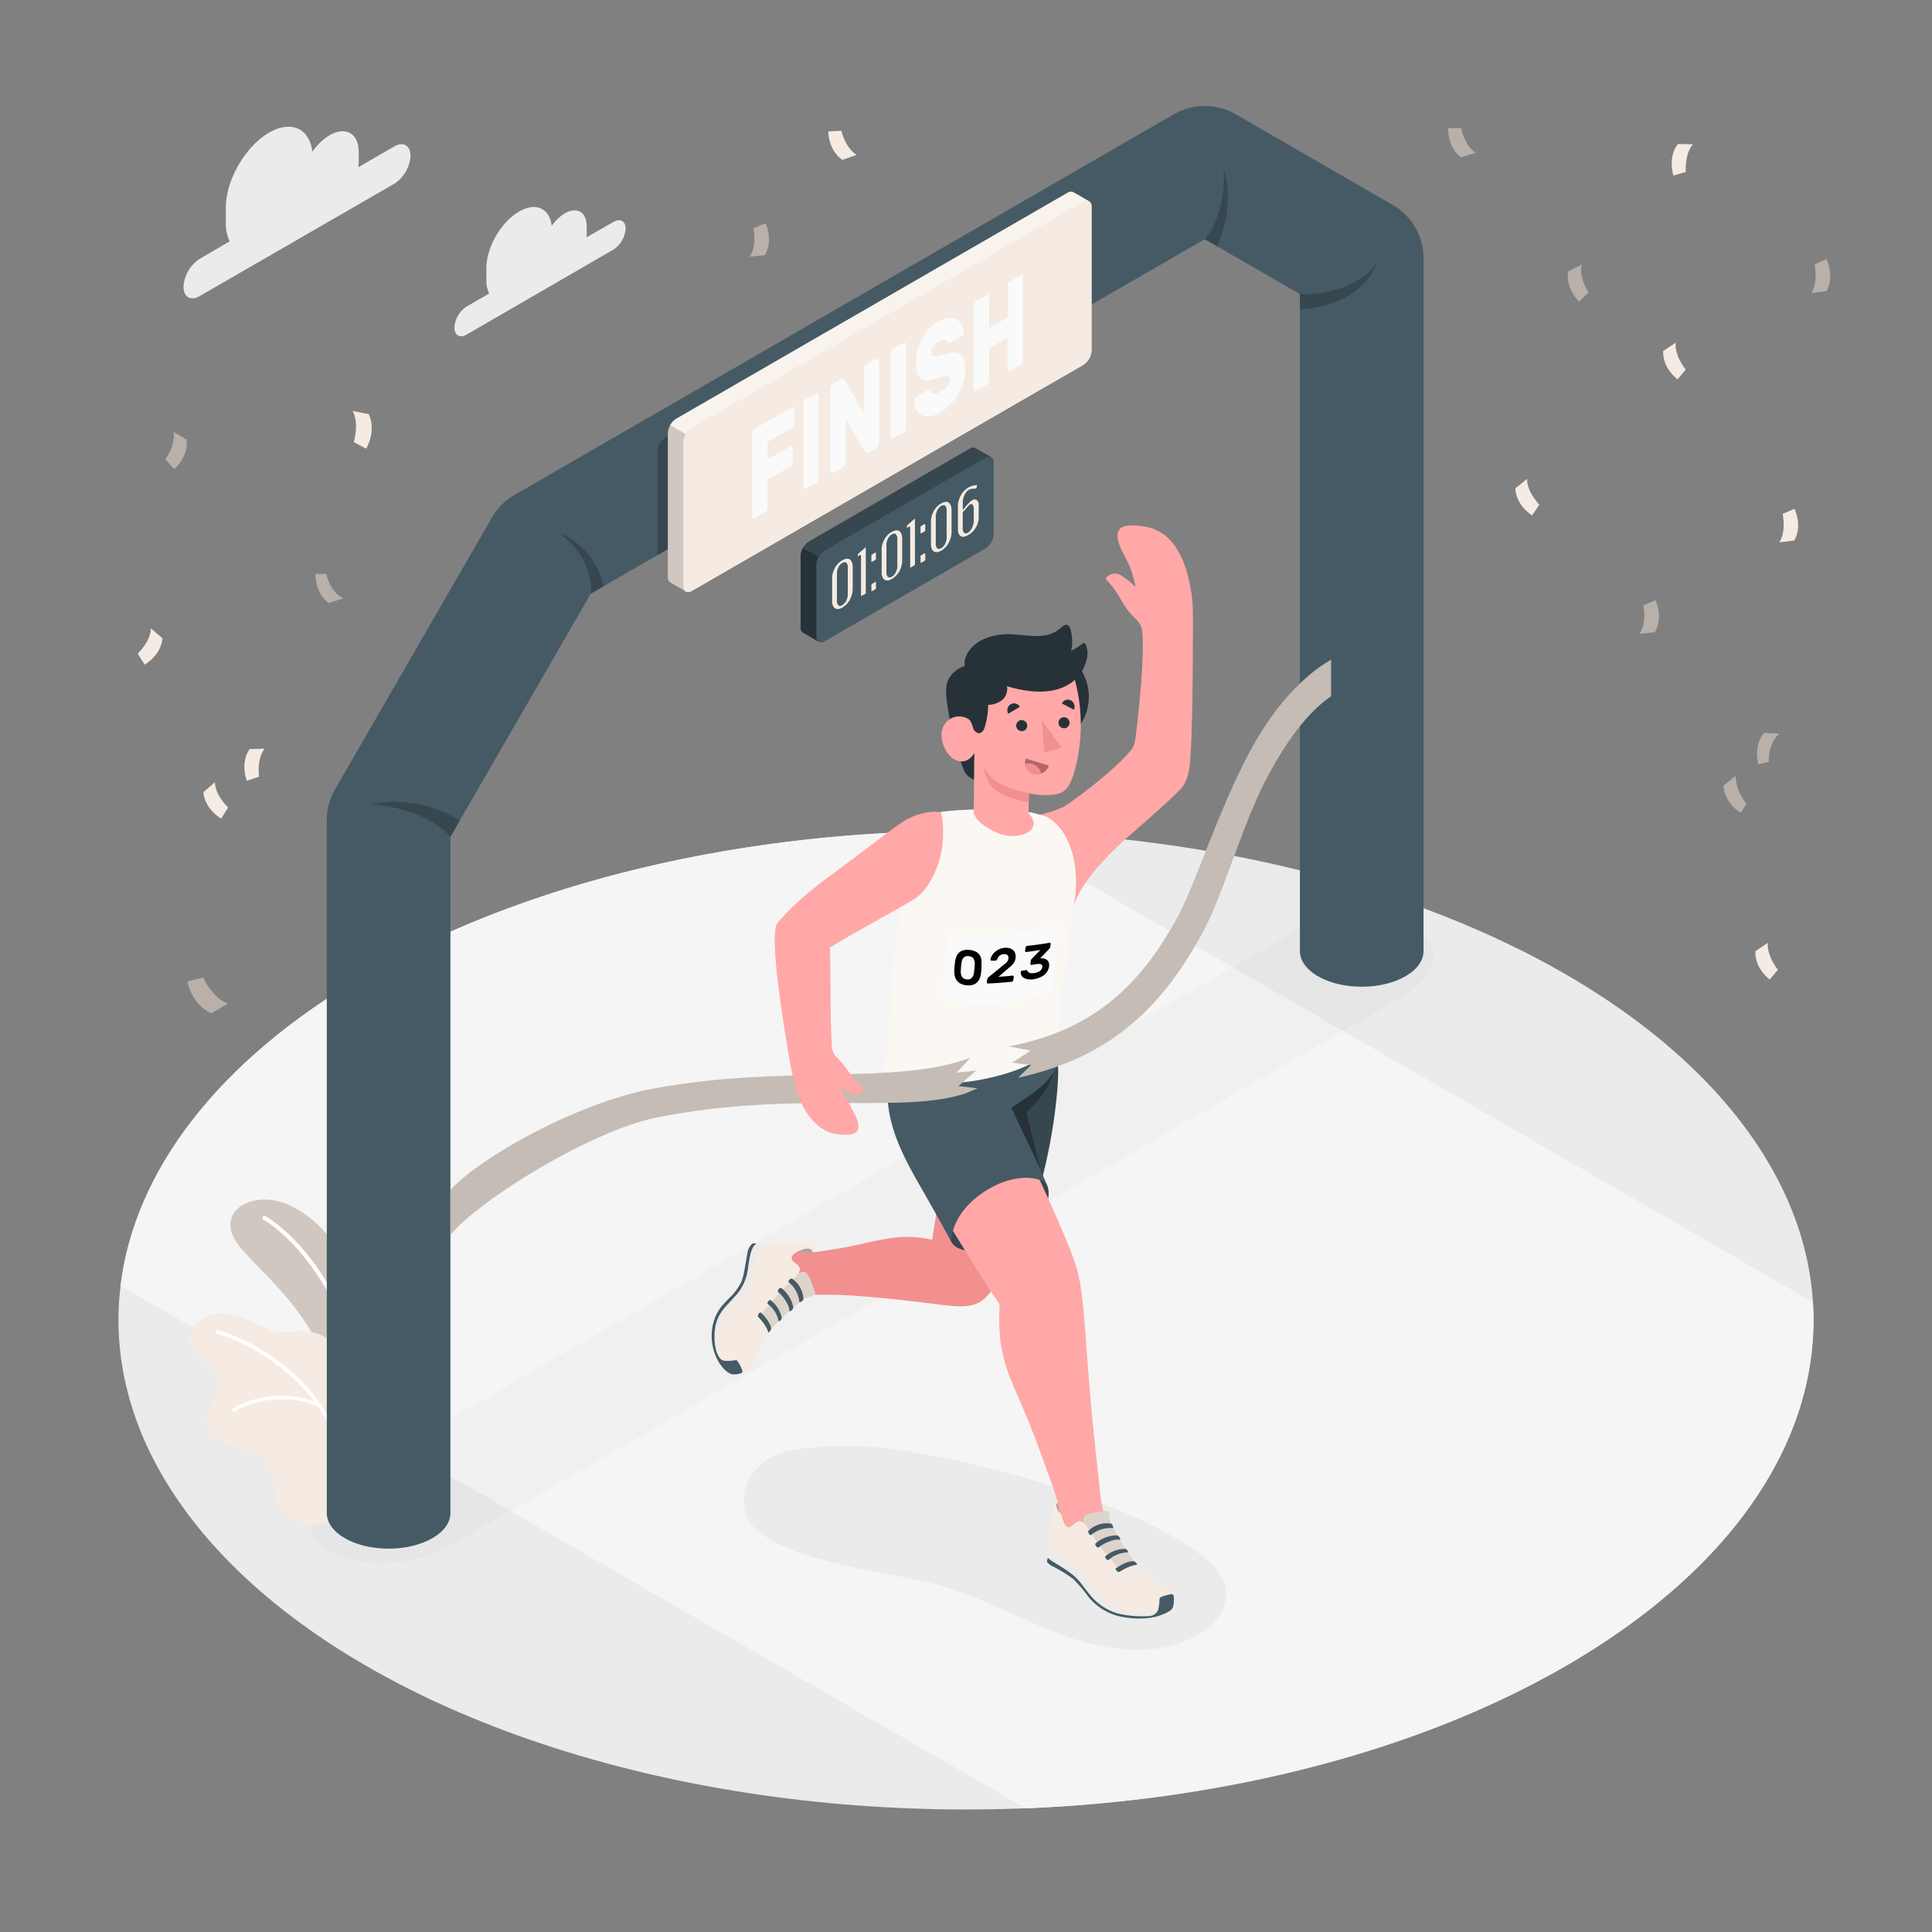 <svg xmlns="http://www.w3.org/2000/svg" viewBox="0 0 500 500"><rect x="0" y="0" width="500" height="500" fill="#808080" stroke="none"/><g id="freepik--Floor--inject-272"><g id="freepik--floor--inject-272"><ellipse cx="250" cy="341.65" rx="219.34" ry="126.64" style="fill:#ebebeb"></ellipse><path d="M94.9,252.11C56,274.57,34.77,303.36,31.2,332.74L265.44,468c50.88-2.06,100.76-14.32,139.66-36.78C450,405.29,471.32,371,469.18,337L258,215.11C199.25,213.87,139.77,226.2,94.9,252.11Z" style="fill:#f5f5f5"></path></g></g><g id="freepik--Shadows--inject-272"><path id="freepik--Shadow--inject-272" d="M116.94,399.81,362.77,258.08c9.57-5.51,10.92-13.69,3-18.25s-22.07-3.79-31.64,1.73L88.5,383.38c-9.57,5.52-11,13.68-3.1,18.21S107.37,405.33,116.94,399.81Z" style="opacity:0.02"></path><path id="freepik--shadow--inject-272" d="M317.29,411.85c-.4-4.54-4.25-7.93-8-10.54-25.14-17.53-71.92-25.69-80.2-26.56s-21.46-.86-28.39,1.8a15.41,15.41,0,0,0-6.79,6.07c-2.13,4-2,9.5,1.22,12.64,6,5.79,16.66,8.24,24.78,10.15s16.46,2.85,24.45,5.22c10.88,3.23,20.81,9,31.5,12.83s23,5.39,33.09.24C313.53,421.37,317.73,417,317.29,411.85Z" style="fill:#ebebeb"></path></g><g id="freepik--Clouds--inject-272"><g id="freepik--clouds--inject-272"><path d="M102.06,37.89l-9.3,5.37c0-.42.08-.83.08-1.23v-2.7c0-4.79-3.37-6.73-7.52-4.34a14.53,14.53,0,0,0-4.48,4.31c-.68-6-5.41-8.27-11.16-5-6.21,3.59-11.24,12.31-11.24,19.48v4a10.57,10.57,0,0,0,1,4.67L51.67,67a9.21,9.21,0,0,0-4.17,7.23c0,2.65,1.86,3.73,4.17,2.4l50.39-29.09a9.22,9.22,0,0,0,4.17-7.22C106.23,37.64,104.36,36.56,102.06,37.89Z" style="fill:#ebebeb"></path><path d="M158.77,57.43l-7,4a7.26,7.26,0,0,0,.06-.93v-2c0-3.62-2.54-5.09-5.67-3.28a11.08,11.08,0,0,0-3.38,3.25c-.51-4.54-4.08-6.24-8.42-3.74-4.69,2.71-8.49,9.29-8.49,14.71v3a8,8,0,0,0,.72,3.52l-5.83,3.37a6.94,6.94,0,0,0-3.15,5.45c0,2,1.41,2.82,3.15,1.81l38-22a7,7,0,0,0,3.15-5.45C161.92,57.24,160.51,56.43,158.77,57.43Z" style="fill:#ebebeb"></path></g></g><g id="freepik--Plant--inject-272"><g id="freepik--Plants--inject-272"><path d="M95.42,369.46S98.58,354,94.94,340,83.45,315.45,74.18,311.6,54.37,314,62.59,323.32,86.9,344.68,87.9,369.87Z" style="fill:#F5EBE2"></path><path d="M95.42,369.46S98.58,354,94.94,340,83.45,315.45,74.18,311.6,54.37,314,62.59,323.32,86.9,344.68,87.9,369.87Z" style="opacity:0.15"></path><path d="M93.89,364.68H94a.53.53,0,0,0,.5-.57c-2-28-17.73-44.55-25.79-49.39a.53.53,0,0,0-.73.18.53.53,0,0,0,.18.73c7.89,4.75,23.32,21,25.27,48.56A.54.54,0,0,0,93.89,364.68Z" style="fill:#fff"></path><path d="M49.26,345c-1,3.12,1.19,5.29,3.29,7.05,1.61,1.34,3.38,2.81,3.82,4.87.89,4.16-4,8-3,12.12a6.59,6.59,0,0,0,3.48,3.87A42,42,0,0,0,61,374.6a16.93,16.93,0,0,0,2,.49,9.6,9.6,0,0,1,5.59,2.5c2.27,2.47,2,6.26,2.8,9.52l0,.11A10,10,0,0,0,87,392.71l11.49-8.18c4.55-6.13,3.4-17.11-3.9-20.69-1.55-.76-3.32-1.21-4.55-2.42-1.5-1.46-1.87-3.71-2-5.8s0-4.27-.85-6.18c-1.19-2.67-4-4.29-6.9-4.79-3.36-.58-6.72.79-9.91-.37s-6.14-3-9.44-3.87c-3.63-.9-7.79-.42-10.49,2.51A5.43,5.43,0,0,0,49.26,345Z" style="fill:#F5EBE2"></path><path d="M82.92,363.33a.4.4,0,0,0-.15-.19C74.23,351,60.83,345.29,56.31,344.28a.47.47,0,0,0-.57.36.46.46,0,0,0,.36.56c4.29,1,16.73,6.27,25.1,17.38a26.13,26.13,0,0,0-20.84,1.81.48.48,0,0,0-.14.66.5.5,0,0,0,.38.22.53.53,0,0,0,.27-.08,25.25,25.25,0,0,1,21.3-1.29,39.71,39.71,0,0,1,7.12,24.43.46.46,0,0,0,.42.48h0a.47.47,0,0,0,.49-.46A40.56,40.56,0,0,0,82.92,363.33Z" style="fill:#fff"></path></g></g><g id="freepik--finish-line--inject-272"><g id="freepik--Arch--inject-272"><g id="freepik--arch--inject-272"><path id="freepik--arch--inject-272" d="M368.41,246.15V66.87a16,16,0,0,0-8-13.85L319.79,29.57a16,16,0,0,0-16,0l-170.6,98.5a16,16,0,0,0-5.86,5.85L86.71,204.28a16,16,0,0,0-2.14,8V391.55c0,2.37,1.56,4.73,4.68,6.53,6.25,3.61,16.38,3.61,22.63,0,3.13-1.8,4.69-4.16,4.69-6.53h0v-175l36.33-62.93L311.79,61.9l24.62,14.21v170h0c0,2.37,1.56,4.74,4.69,6.54,6.25,3.61,16.38,3.61,22.63,0,3.13-1.81,4.69-4.17,4.68-6.54Z" style="fill:#455a64"></path><path d="M116.57,216.57s-5.1-7-20.36-8.45c0,0,10.86-3,22.8,4.22Z" style="fill:#37474f"></path><path d="M152.9,153.64s1.28-8.4-7.9-15.54c0,0,8.44,2.55,11.29,13.58Z" style="fill:#37474f"></path><path d="M311.79,61.9c3-3.06,5.47-10.91,4.85-17.95,0,0,3.55,7.4-1.66,19.79Z" style="fill:#37474f"></path><path d="M336.41,76.11c8.2.33,16.28-2.74,20.08-8.24,0,0-3.22,11.09-20.08,12.2Z" style="fill:#37474f"></path></g><g id="freepik--Finish--inject-272"><path id="freepik--shadow--inject-272" d="M275.79,82.68V55.84c0-1.38-1-1.94-2.16-1.25L172.34,113.06a4.8,4.8,0,0,0-2.16,3.75v26.85Z" style="fill:#37474f"></path><path d="M277.8,49.75a1.52,1.52,0,0,0-1.54.15L175,108.37a4.78,4.78,0,0,0-2.17,3.75v37.22a1.51,1.51,0,0,0,.64,1.4l4.06,2.34a1.5,1.5,0,0,0,1.53-.15L280.32,94.45a4.78,4.78,0,0,0,2.17-3.75V53.49a1.52,1.52,0,0,0-.65-1.41Z" style="fill:#F5EBE2"></path><path d="M179,110.72,280.32,52.24c1.2-.69,2.17-.13,2.17,1.25V90.7a4.78,4.78,0,0,1-2.17,3.75L179,152.93c-1.2.69-2.17.13-2.17-1.25V114.47A4.78,4.78,0,0,1,179,110.72Z" style="fill:#F5EBE2"></path><path d="M176.87,151.68a1.63,1.63,0,0,0,.51,1.32l-3.94-2.27a1.51,1.51,0,0,1-.63-1.4V112.12a4.34,4.34,0,0,1,.64-2.13l4.06,2.34a4.37,4.37,0,0,0-.64,2.14Z" style="opacity:0.15"></path><path d="M277.8,49.75,281.73,52a1.64,1.64,0,0,0-1.41.22L179,110.72a4.4,4.4,0,0,0-1.53,1.61L173.45,110a4.43,4.43,0,0,1,1.53-1.62L276.26,49.89A1.54,1.54,0,0,1,277.8,49.75Z" style="fill:#fff;opacity:0.4"></path><path d="M205.07,105.37a.3.3,0,0,1,.41,0,.75.75,0,0,1,.17.53v3.51a1.77,1.77,0,0,1-.17.73,1.12,1.12,0,0,1-.41.5l-6.43,3.71v4.53l6-3.46a.32.32,0,0,1,.41,0,.72.72,0,0,1,.17.53v3.5a1.73,1.73,0,0,1-.17.73,1.12,1.12,0,0,1-.41.5l-6,3.46v7.15a1.58,1.58,0,0,1-.17.72,1.09,1.09,0,0,1-.41.51l-2.81,1.62a.32.32,0,0,1-.41,0,.73.73,0,0,1-.17-.53V112.26a1.8,1.8,0,0,1,.17-.73,1.18,1.18,0,0,1,.41-.5Z" style="fill:#fafafa"></path><path d="M208.51,126.54a.31.31,0,0,1-.41,0,.69.69,0,0,1-.17-.53V104.61a1.62,1.62,0,0,1,.17-.73,1.06,1.06,0,0,1,.41-.5l2.81-1.62a.32.32,0,0,1,.41,0,.75.75,0,0,1,.17.53v21.37a1.73,1.73,0,0,1-.17.73,1.12,1.12,0,0,1-.41.5Z" style="fill:#fafafa"></path><path d="M224.69,117.2a.53.53,0,0,1-.6,0,1,1,0,0,1-.29-.3l-4.92-8.47v11.18a1.62,1.62,0,0,1-.17.73,1.06,1.06,0,0,1-.41.5l-2.81,1.62a.3.3,0,0,1-.41,0,.73.73,0,0,1-.17-.53V100.58a1.77,1.77,0,0,1,.17-.73,1.06,1.06,0,0,1,.41-.5l2.23-1.29c.25-.14.44-.16.59,0a1,1,0,0,1,.29.29l4.92,8.47V95.6a1.6,1.6,0,0,1,.18-.72,1.05,1.05,0,0,1,.4-.5l2.82-1.63a.32.32,0,0,1,.41,0,.73.73,0,0,1,.17.53v21.37a1.8,1.8,0,0,1-.17.73,1.18,1.18,0,0,1-.41.5Z" style="fill:#fafafa"></path><path d="M231.09,113.5a.31.31,0,0,1-.41,0,.69.69,0,0,1-.17-.53V91.57a1.65,1.65,0,0,1,.17-.73,1.06,1.06,0,0,1,.41-.5l2.81-1.62a.32.32,0,0,1,.41,0,.72.72,0,0,1,.17.53v21.37a1.72,1.72,0,0,1-.17.72,1.06,1.06,0,0,1-.41.5Z" style="fill:#fafafa"></path><path d="M243.08,83.09a5.51,5.51,0,0,1,2.52-.84,3.55,3.55,0,0,1,2,.42A3.37,3.37,0,0,1,248.9,84a4.22,4.22,0,0,1,.49,1.93,1.25,1.25,0,0,1-.14.59.83.83,0,0,1-.31.4l-2.81,1.62a.79.79,0,0,1-.49.15.84.84,0,0,1-.37-.18c-.05,0-.11-.11-.21-.21a.94.94,0,0,0-.39-.25A1.34,1.34,0,0,0,244,88a2.61,2.61,0,0,0-.94.36,6.12,6.12,0,0,0-.79.54,4.52,4.52,0,0,0-.66.65,2.83,2.83,0,0,0-.48.78,2.46,2.46,0,0,0-.18.94,1.06,1.06,0,0,0,.2.71,1,1,0,0,0,.69.21,5.63,5.63,0,0,0,1.28-.19l2-.51a6.45,6.45,0,0,1,2.06-.27,2.41,2.41,0,0,1,1.47.56,2.89,2.89,0,0,1,.88,1.47,8.84,8.84,0,0,1,.29,2.53,11.18,11.18,0,0,1-.49,3.3,13.16,13.16,0,0,1-1.39,3.06,13.52,13.52,0,0,1-2.1,2.66,13.3,13.3,0,0,1-2.66,2,6.57,6.57,0,0,1-2.66.94,3.56,3.56,0,0,1-2.07-.38,3.28,3.28,0,0,1-1.37-1.41,4.71,4.71,0,0,1-.51-2.18,1.37,1.37,0,0,1,.13-.59.91.91,0,0,1,.32-.4l2.81-1.62a.86.86,0,0,1,.47-.16.67.67,0,0,1,.35.15l.26.28a1.28,1.28,0,0,0,.46.34,1.45,1.45,0,0,0,.73.13,2.63,2.63,0,0,0,1.08-.4,7.63,7.63,0,0,0,1.9-1.48,2.59,2.59,0,0,0,.77-1.81.72.72,0,0,0-.28-.66,1.38,1.38,0,0,0-.84-.13,8,8,0,0,0-1.43.28c-.58.16-1.26.33-2.05.52-1.48.37-2.55.18-3.23-.56s-1-2.07-1-4a11.16,11.16,0,0,1,.41-3,13.85,13.85,0,0,1,1.22-3,13.66,13.66,0,0,1,1.92-2.68A10.5,10.5,0,0,1,243.08,83.09Z" style="fill:#fafafa"></path><path d="M264.11,71.28a.32.32,0,0,1,.41,0,.72.72,0,0,1,.17.53V93.2a1.73,1.73,0,0,1-.17.73,1.06,1.06,0,0,1-.41.5l-2.81,1.63a.31.31,0,0,1-.41,0,.69.69,0,0,1-.17-.53V87.39L256,90.15v8.1a1.61,1.61,0,0,1-.18.73,1.06,1.06,0,0,1-.41.5l-2.81,1.63a.33.33,0,0,1-.41,0,.7.7,0,0,1-.17-.54V79.18a1.77,1.77,0,0,1,.17-.73,1.12,1.12,0,0,1,.41-.5l2.81-1.62a.31.31,0,0,1,.41,0,.71.71,0,0,1,.18.53v8l4.77-2.76v-8a1.65,1.65,0,0,1,.17-.73,1.06,1.06,0,0,1,.41-.5Z" style="fill:#fafafa"></path></g><g id="freepik--Timer--inject-272"><path d="M252.48,116a1.49,1.49,0,0,0-1.54.14l-41.57,24a4.77,4.77,0,0,0-2.16,3.75v18.46a1.54,1.54,0,0,0,.64,1.41l4.06,2.34a1.52,1.52,0,0,0,1.53-.15l41.57-24a4.78,4.78,0,0,0,2.17-3.75V119.7a1.51,1.51,0,0,0-.65-1.41Z" style="fill:#455a64"></path><path d="M211.27,164.68a1.63,1.63,0,0,0,.5,1.32l-3.93-2.27a1.5,1.5,0,0,1-.64-1.4V143.87a4.34,4.34,0,0,1,.64-2.13l4.06,2.34a4.47,4.47,0,0,0-.63,2.14Z" style="fill:#263238"></path><path d="M252.48,116l3.93,2.27a1.64,1.64,0,0,0-1.41.22l-41.57,24a4.57,4.57,0,0,0-1.53,1.61l-4.06-2.34a4.37,4.37,0,0,1,1.54-1.62l41.56-24A1.54,1.54,0,0,1,252.48,116Z" style="fill:#37474f"></path><path d="M218,145a2.71,2.71,0,0,1,1.13-.4,1.13,1.13,0,0,1,.77.15,1.45,1.45,0,0,1,.47.56,2.27,2.27,0,0,1,.25.7,3.91,3.91,0,0,1,.06.68v5.74a5.36,5.36,0,0,1-.06.75,5.64,5.64,0,0,1-.25,1,6,6,0,0,1-.47,1.1,5.19,5.19,0,0,1-1.9,1.95,3.21,3.21,0,0,1-.84.35,1.35,1.35,0,0,1-.65,0,1,1,0,0,1-.49-.21,1.41,1.41,0,0,1-.34-.39,3.14,3.14,0,0,1-.21-.49,4.06,4.06,0,0,1-.11-.52,3.83,3.83,0,0,1,0-.47v-5.74a4.63,4.63,0,0,1,0-.51c0-.19.06-.4.11-.65s.13-.49.21-.74a8.07,8.07,0,0,1,.34-.78,4.77,4.77,0,0,1,.49-.77,5.28,5.28,0,0,1,.65-.72A5,5,0,0,1,218,145Zm0,11.58a2.71,2.71,0,0,0,.61-.51,2.88,2.88,0,0,0,.42-.63,4.55,4.55,0,0,0,.25-.68,3.63,3.63,0,0,0,.13-.64,3.4,3.4,0,0,0,0-.53V147a2.63,2.63,0,0,0,0-.49,1.88,1.88,0,0,0-.13-.49,1.11,1.11,0,0,0-.26-.39.6.6,0,0,0-.41-.14,1.25,1.25,0,0,0-.61.19,2.09,2.09,0,0,0-.6.51,2.61,2.61,0,0,0-.42.62,3.94,3.94,0,0,0-.25.68,3.73,3.73,0,0,0-.13.65,3.23,3.23,0,0,0,0,.53v6.63a2.63,2.63,0,0,0,0,.49,1.69,1.69,0,0,0,.13.49,1.05,1.05,0,0,0,.25.39.65.65,0,0,0,.42.15A1.19,1.19,0,0,0,218,156.62Z" style="fill:#F5EBE2"></path><path d="M222,143.41l2.07-1.82v12l-1.24.72V144.12a.8.8,0,0,0-.09-.45c-.06-.07-.14-.08-.25,0L222,144Z" style="fill:#F5EBE2"></path><path d="M226.69,143.21v1.27a1,1,0,0,1,0,.2.27.27,0,0,1-.08.13.7.7,0,0,1-.22.17l-.61.36c-.14.08-.22.1-.26.08s0-.1,0-.22v-1.4s0-.06,0-.11a.31.31,0,0,1,.1-.13,1.06,1.06,0,0,1,.18-.13l.61-.35c.15-.08.23-.11.27-.08S226.69,143.1,226.69,143.21Zm0,7.6v1.27a1,1,0,0,1,0,.2.27.27,0,0,1-.08.13.7.7,0,0,1-.22.17l-.61.36c-.14.08-.22.1-.26.08s0-.1,0-.22v-1.4s0-.06,0-.11a.38.38,0,0,1,.1-.13,1.06,1.06,0,0,1,.18-.13l.61-.35c.15-.08.23-.11.27-.08S226.69,150.7,226.69,150.81Z" style="fill:#F5EBE2"></path><path d="M230.81,137.67a2.74,2.74,0,0,1,1.13-.41,1.14,1.14,0,0,1,.77.16,1.5,1.5,0,0,1,.47.55,2.37,2.37,0,0,1,.25.7,4,4,0,0,1,.06.68v5.74a5.14,5.14,0,0,1-.06.75,5.51,5.51,0,0,1-.25,1,6.28,6.28,0,0,1-.47,1.1,5,5,0,0,1-.77,1,4.92,4.92,0,0,1-1.13.9,3.21,3.21,0,0,1-.84.35,1.49,1.49,0,0,1-.65,0,1.2,1.2,0,0,1-.49-.21,1.41,1.41,0,0,1-.34-.39,3.26,3.26,0,0,1-.21-.5,3.61,3.61,0,0,1-.11-.51,3.83,3.83,0,0,1,0-.47v-5.75a4.6,4.6,0,0,1,0-.5c0-.19.06-.4.11-.65s.13-.49.21-.74a6.38,6.38,0,0,1,.34-.78,5.58,5.58,0,0,1,.49-.77,5.35,5.35,0,0,1,.65-.72A4.5,4.5,0,0,1,230.81,137.67Zm0,11.57a2.43,2.43,0,0,0,.61-.5,2.88,2.88,0,0,0,.42-.63,4.55,4.55,0,0,0,.25-.68,3.82,3.82,0,0,0,.13-.64,3.44,3.44,0,0,0,0-.54v-6.63a2.63,2.63,0,0,0,0-.49,1.78,1.78,0,0,0-.13-.49,1.11,1.11,0,0,0-.26-.39.6.6,0,0,0-.41-.15,1.28,1.28,0,0,0-.61.2,2.22,2.22,0,0,0-.6.5,2.88,2.88,0,0,0-.42.63,3.66,3.66,0,0,0-.25.68,3.82,3.82,0,0,0-.13.64c0,.19,0,.37,0,.53v6.64a3.89,3.89,0,0,0,0,.49,2.38,2.38,0,0,0,.13.49,1.14,1.14,0,0,0,.25.39.64.64,0,0,0,.42.14A1.1,1.1,0,0,0,230.81,149.24Z" style="fill:#F5EBE2"></path><path d="M234.73,136l2.06-1.82v12.05l-1.24.71V136.75a.8.8,0,0,0-.09-.45c-.06-.07-.14-.08-.25,0s-.19.14-.48.39Z" style="fill:#F5EBE2"></path><path d="M239.46,135.84v1.27a.92.92,0,0,1,0,.19.29.29,0,0,1-.08.14.7.7,0,0,1-.22.17l-.61.35c-.14.08-.22.11-.26.09s-.05-.1-.05-.23v-1.39a1,1,0,0,1,0-.11.31.31,0,0,1,.1-.13.7.7,0,0,1,.18-.13l.61-.36c.15-.08.23-.1.27-.08S239.46,135.72,239.46,135.84Zm0,7.6v1.27a.92.92,0,0,1,0,.19.29.29,0,0,1-.08.14.88.88,0,0,1-.22.17l-.61.35c-.14.08-.22.11-.26.09s-.05-.1-.05-.23V144a1,1,0,0,1,0-.11.31.31,0,0,1,.1-.13.7.7,0,0,1,.18-.13l.61-.36c.15-.08.23-.1.27-.08S239.46,143.32,239.46,143.44Z" style="fill:#F5EBE2"></path><path d="M243.58,130.29a2.86,2.86,0,0,1,1.13-.4,1.07,1.07,0,0,1,.77.16,1.42,1.42,0,0,1,.47.55,2.27,2.27,0,0,1,.25.7,4,4,0,0,1,.06.68v5.74a5.36,5.36,0,0,1-.06.75,5.51,5.51,0,0,1-.25,1,6.18,6.18,0,0,1-.47,1.09,5,5,0,0,1-.77,1.06,4.88,4.88,0,0,1-1.13.89,3.26,3.26,0,0,1-.84.36,1.66,1.66,0,0,1-.65,0,1.21,1.21,0,0,1-.49-.22,1.52,1.52,0,0,1-.34-.38,3.26,3.26,0,0,1-.21-.5,3.46,3.46,0,0,1-.11-.52,3.71,3.71,0,0,1,0-.47v-5.74a4.92,4.92,0,0,1,0-.51c0-.18.06-.4.11-.64s.13-.49.21-.74a5.92,5.92,0,0,1,.83-1.56,5.3,5.3,0,0,1,.65-.71A5.06,5.06,0,0,1,243.58,130.29Zm0,11.58a2.13,2.13,0,0,0,.61-.51,2.47,2.47,0,0,0,.42-.63,3.42,3.42,0,0,0,.25-.68,3.63,3.63,0,0,0,.13-.64,3.23,3.23,0,0,0,0-.53v-6.63a2.74,2.74,0,0,0,0-.5,1.72,1.72,0,0,0-.13-.48,1,1,0,0,0-.26-.39.56.56,0,0,0-.41-.15,1.25,1.25,0,0,0-.61.19,2.26,2.26,0,0,0-.6.51,2.66,2.66,0,0,0-.42.63,4.54,4.54,0,0,0-.38,1.32,5,5,0,0,0,0,.53v6.63a4.07,4.07,0,0,0,0,.5,2.38,2.38,0,0,0,.13.49,1.25,1.25,0,0,0,.25.39.64.64,0,0,0,.42.14A1.19,1.19,0,0,0,243.58,141.87Z" style="fill:#F5EBE2"></path><path d="M250.54,138.49a3,3,0,0,1-1,.38,1.18,1.18,0,0,1-.71,0,1.48,1.48,0,0,1-.47-.35,1.53,1.53,0,0,1-.3-.55,3.76,3.76,0,0,1-.15-.6,5.46,5.46,0,0,1,0-.56V131a4.92,4.92,0,0,1,0-.51c0-.18.07-.4.13-.65a7.08,7.08,0,0,1,.22-.75,7.41,7.41,0,0,1,.35-.79,6.36,6.36,0,0,1,.49-.78,4.84,4.84,0,0,1,.66-.72,5,5,0,0,1,.85-.62l.2-.12a4.11,4.11,0,0,1,1.07-.38,3,3,0,0,1,1-.11l-.21.85-.93.07a2.11,2.11,0,0,0-.93.23,2.49,2.49,0,0,0-.75.67,3.29,3.29,0,0,0-.52.87,5.61,5.61,0,0,0-.28.85,3.44,3.44,0,0,0-.09.72V132l1.26-1.5a7.73,7.73,0,0,1,.64-.64,4.54,4.54,0,0,1,.52-.39,1,1,0,0,1,1.19-.05,1.45,1.45,0,0,1,.51,1.28V134a4.13,4.13,0,0,1-.05.58,6.76,6.76,0,0,1-.17.73,4.28,4.28,0,0,1-.32.83,7.31,7.31,0,0,1-.5.83,4.46,4.46,0,0,1-.72.81A5.76,5.76,0,0,1,250.54,138.49Zm-1.39-5.94v3.95a3.91,3.91,0,0,0,0,.49,1.91,1.91,0,0,0,.12.5,1,1,0,0,0,.24.4.52.52,0,0,0,.4.15,1.13,1.13,0,0,0,.6-.18,2.33,2.33,0,0,0,.57-.49,3.14,3.14,0,0,0,.42-.63,4.26,4.26,0,0,0,.28-.7,4,4,0,0,0,.17-.66,3.74,3.74,0,0,0,.05-.54v-3.08a1.85,1.85,0,0,0-.26-1.11.47.47,0,0,0-.69-.09,2.15,2.15,0,0,0-.47.42Z" style="fill:#F5EBE2"></path></g></g></g><g id="freepik--Character--inject-272"><g id="freepik--character--inject-272"><g id="freepik--Bottom--inject-272"><path d="M272.52,264.38c-10,2.54-15.09.76-22.88-1.59-1.84,15.63-5.28,38.45-8.4,58.06-6.15-1.34-10.23-.66-15.91.55-2.63.57-6,1.4-8.7,1.77s-6.75,1.33-8.37.67c-2-.83-3.13-2.31-5.47-2.08a6.63,6.63,0,0,0-4.79,2.8c-1.6,2.38-1.44,5.52-2.56,8.16a15.57,15.57,0,0,1-4.31,5.35,14.47,14.47,0,0,0-1.54,1.49,9.53,9.53,0,0,0-1.72,7.32c.32,1.94,1.33,6.48,4.18,5.56a3.72,3.72,0,0,0,1.84-1.51A19.7,19.7,0,0,0,195,348.8a20.92,20.92,0,0,1,1.19-2,35.21,35.21,0,0,1,6.43-6.76c1.12-1,2.24-1.85,3.36-2.8,1-.82,2.51-2.09,3.84-2.15a120.76,120.76,0,0,1,13.43.4c6.92.54,14.31,1.43,18.81,2,9,1.15,12,1.09,15.59-5.19,3.8-6.59,8.28-18.09,11.41-28.54A91,91,0,0,0,272.52,264.38Z" style="fill:#f28f8f"></path><path d="M273.79,275.37c.43,4.9-1.17,19.9-5,32.91l-25.5-.85.81-30.52Z" style="fill:#37474f"></path><path d="M210.45,324.12c0-.89-1.25-1.29-2.2-1a12.5,12.5,0,0,0-1.45.57A5.34,5.34,0,0,0,210.45,324.12Z" style="fill:#F5EBE2"></path><g style="opacity:0.3"><path d="M210.45,324.12c0-.89-1.25-1.29-2.2-1a12.5,12.5,0,0,0-1.45.57A5.34,5.34,0,0,0,210.45,324.12Z"></path></g><path d="M199.06,344.54c1.66-2,7.27-7.3,9.05-8.35s3.4-.45,2.65-2.33-1.48-4.6-2.67-4.7-3.68,1.34-6.55,4.07a34.92,34.92,0,0,0-5.4,7.48Z" style="fill:#F5EBE2"></path><path d="M199.06,344.54c1.66-2,7.27-7.3,9.05-8.35s3.4-.45,2.65-2.33-1.48-4.6-2.67-4.7-3.68,1.34-6.55,4.07a34.92,34.92,0,0,0-5.4,7.48Z" style="opacity:0.1"></path><path d="M190.76,355.39c-.8.28-2.39.32-4.22-2.2a12.34,12.34,0,0,1-1.29-10.93c1.6-4.68,5-6.27,6.42-8.72,1.84-3.13,1.79-6.71,2.25-9.07.55-2.75,2.08-2.78,2.81-2.75s2.67.23,2.67.23Z" style="fill:#ebebeb"></path><path d="M210.45,324.12c-.48-1.32-2-1.09-3-.67s-2.4,1-2.56,2.05,1.89,1.65,2.11,2.78-1.52,2.59-3.63,4.58-6.66,7.33-6.53,8,2.16,2.65,2.2,3.67a19.89,19.89,0,0,0-3.12,5.54c-.58,1.84-1.06,3.33-1.37,4.1s-2.89,1.37-3.94,1.19c-1.73-.3-5.34-3.19-5.12-9.15s3.33-7.27,6.07-9.84,3.49-8.41,3.85-10a7.26,7.26,0,0,1,2.91-4.18,8.41,8.41,0,0,1,4-.78c2.43.07,3.85.52,5.76.22,2.15-.34,3.08,2.37,3.08,2.37S211,324.05,210.45,324.12Z" style="fill:#F5EBE2"></path><path d="M191.84,354c-.47-1-1-2.06-1.38-2s-2.67.42-3.52,0-1.18-1.4-1.58-2.33a15.23,15.23,0,0,1-.09-7.06c1-3.32,2.5-4.35,4.76-6.92A12.61,12.61,0,0,0,193.6,328c.6-3.78.83-5.08,2.14-6.19a9,9,0,0,0-1,0,4.09,4.09,0,0,0-1.14,1.72c-.32,1-1,6.74-1.77,8.27a14.79,14.79,0,0,1-3.23,4.27c-1.35,1.48-3.1,2.86-4.06,6.56a13.49,13.49,0,0,0,1.65,10.17c1.68,2.42,2.72,2.66,3.13,2.84a5,5,0,0,0,2.54-.28C192.3,355.11,192.18,354.73,191.84,354Z" style="fill:#455a64"></path><path d="M196.86,339.63c1.89,1.81,2.77,3.49,2.71,4.33a1.73,1.73,0,0,1-.72.93s-.24-1.59-2.71-4.18A1,1,0,0,1,196.86,339.63Z" style="fill:#455a64"></path><path d="M201.51,341.94a7.38,7.38,0,0,0-2.91-4.54,1.11,1.11,0,0,1,.73-1,7.73,7.73,0,0,1,3,4.77S202.09,341.89,201.51,341.94Z" style="fill:#455a64"></path><path d="M204.26,339.34c.24-1.36-1.72-4.12-2.95-5a.92.92,0,0,1,.83-1.05,8.36,8.36,0,0,1,3.17,5.12S205.07,339.37,204.26,339.34Z" style="fill:#455a64"></path><path d="M206.9,337.07a7.77,7.77,0,0,0-2.89-5.33,1.13,1.13,0,0,1,.92-.87,6.77,6.77,0,0,1,3,5.44A1.82,1.82,0,0,1,206.9,337.07Z" style="fill:#455a64"></path><path d="M271,306.72c1,2.39.43,6.83-5.35,11.95s-17.12,7-19.44,2.73,3.29-11.24,9.58-14.42S269,303,271,306.72Z" style="fill:#37474f"></path><path d="M300.61,411a2.68,2.68,0,0,0-.54-.5c-.19-.15-.33-.22-.5-.34-6.15-4.6-8.51-7.76-12.4-14.29-.74-2.22-2-5.41-2.3-8.07-.43-4.35-1.16-10.64-1.7-15.81-1.08-10.35-1.82-20.95-2.47-29.42-1-12.56-1.73-14.47-5.61-23.66-4.31-10.2-9.89-21.72-14.2-31.55,4.36-.29,7.4-3.77,12.56-12.05.19-4-.63-6.09-1.09-10.63a89.71,89.71,0,0,1-14,1.83c-8.85.57-15.45.24-22.16-3.28-1.83,4.21-6.22,10-5.8,20.76.43,11,8.48,22.51,14.5,31.85,4.48,6.94,8.12,13.44,13.79,21.71-.3,6.67,0,11,2.05,17.25,1,3,4.72,10.73,8,19.65,2.24,6.12,4.15,11.36,4.46,12.62.64,2.61,1.14,5,.15,7.89-.44,1.26-1.33,3.05-.37,4.75,1.35,2.39,3.77,2.86,5.68,4.89a35.15,35.15,0,0,1,4.52,5.56,10.22,10.22,0,0,0,7.05,4.66A12.83,12.83,0,0,0,300.27,413a1.65,1.65,0,0,0,.63-.81A1.48,1.48,0,0,0,300.61,411Z" style="fill:#ffa8a7"></path><path d="M230.75,262.82a150.5,150.5,0,0,0-1.07,20c0,9,4.35,17,8.7,24.57s7.83,14,7.83,14-.37-6.44,7.3-12.12c8.25-6.1,16-4.87,17.49-2.56l-8.77-20s8.51-4.32,11.56-11.39c0,0-.34-5.63-1.23-11.22C272.56,264.15,249.55,271.79,230.75,262.82Z" style="fill:#455a64"></path><path d="M261.78,286.66c2.42,5.56,5.8,12,7.56,16.28L265.65,288c3.57-3.78,5.21-5.33,7-10.39C270.4,281.11,267.21,283.08,261.78,286.66Z" style="fill:#263238"></path><path d="M273.74,388.86c-.86.28-.88,1.28-.31,2.12a11.57,11.57,0,0,0,.95,1.25Z" style="fill:#F5EBE2"></path><path d="M273.74,388.86c-.86.28-.88,1.28-.31,2.12a11.57,11.57,0,0,0,.95,1.25Z" style="opacity:0.3"></path><path d="M294,404.7c-1.68-2-5.83-8.61-6.52-10.59s.21-3.44-1.8-3.08-4.84.59-5.17,1.75.61,3.9,2.76,7.27a35,35,0,0,0,6.36,6.8Z" style="fill:#F5EBE2"></path><path d="M294,404.7c-1.68-2-5.83-8.61-6.52-10.59s.21-3.44-1.8-3.08-4.84.59-5.17,1.75.61,3.9,2.76,7.27a35,35,0,0,0,6.36,6.8Z" style="opacity:0.1"></path><path d="M303.16,415c.12.84,0,1.42-2.93,2.49s-7.43,1.05-11.19.12-7-4.36-8.58-6.77-4.77-4.67-6.89-5.85-2.55-1.65-2.38-2.37S272,400,272,400Z" style="fill:#ebebeb"></path><path d="M273.74,388.86c-.68.47-.37,1.78.77,2.88.46.69.74,3.1,1.77,3.47s2-1.54,3.17-1.54,2.27,2,3.84,4.47,6,8,6.66,8,3.05-1.63,4.07-1.47a59.7,59.7,0,0,0,4.88,4.18c2.4,1.77,3.24,2.31,3.94,2.78s.85,2.16.46,3.16-5.94,3.44-11.81,2.07-7.55-3.95-9.57-7.16a16.23,16.23,0,0,0-6.1-5.72,13.15,13.15,0,0,1-4.09-2.93,8.49,8.49,0,0,1,0-4.09c.54-2.4,1.23-4.4.92-6.33a2.48,2.48,0,0,1,.89-2.64A5.54,5.54,0,0,1,273.74,388.86Z" style="fill:#F5EBE2"></path><path d="M302.39,412.71c-1.07.27-2.23.56-2.28,1s-.1,2.73-.68,3.49a2.83,2.83,0,0,1-2.3,1.06,27.46,27.46,0,0,1-7.94-.72,14.54,14.54,0,0,1-7.11-4.8c-2.22-2.65-2.62-3.93-5.55-6s-4-2.36-5.34-3.58a5.36,5.36,0,0,0-.24,1,3.59,3.59,0,0,0,1.33,1.14,35.06,35.06,0,0,1,5.48,3.35,38.57,38.57,0,0,1,4,4.71,15,15,0,0,0,7.43,4.82c3.32.85,7.91,1,10.91-.07s3.17-1.7,3.43-2.06a7.25,7.25,0,0,0,.21-3.06C303.55,412.47,303.15,412.51,302.39,412.71Z" style="fill:#455a64"></path><path d="M288.72,405.93c2.16-1.52,4-2.06,4.82-1.84a1.73,1.73,0,0,1,.78.89s-1.62-.07-4.67,1.87A1,1,0,0,1,288.72,405.93Z" style="fill:#455a64"></path><path d="M291.92,401.77a7.49,7.49,0,0,0-5.07,2,1.11,1.11,0,0,1-.87-.92,7.81,7.81,0,0,1,5.31-2S292,401.19,291.92,401.77Z" style="fill:#455a64"></path><path d="M289.87,398.55c-1.3-.5-4.42.9-5.54,1.95a.93.93,0,0,1-.87-1,8.38,8.38,0,0,1,5.69-2.14S290.05,397.75,289.87,398.55Z" style="fill:#455a64"></path><path d="M288.13,395.49a7.79,7.79,0,0,0-5.84,1.83,1.15,1.15,0,0,1-.68-1.08,6.83,6.83,0,0,1,6-1.91A1.81,1.81,0,0,1,288.13,395.49Z" style="fill:#455a64"></path></g><g id="freepik--Top--inject-272"><path d="M305.49,204.26c-1.27,1.34-4,4-12.35,11.25-6.12,5.32-13.09,12.36-15.3,18.89.38-9.17-8.73-23.54-8.73-23.54,2.63-.7,5.27-1.34,7.35-2.82,8.84-6.27,13.63-10.87,16.05-13.67.75-.89,1.13-1.56,1.41-3.82.25-2,2.42-19.65,1.7-27a5.39,5.39,0,0,0-1.73-3.4c-2.59-2.38-3.41-4.49-5.18-7.22-1.39-2.14-2.78-2.87-2.44-3.4a2.9,2.9,0,0,1,3.89-.6,20.6,20.6,0,0,1,3.73,3,26.75,26.75,0,0,0-2.87-8.12c-3.16-5.82-2.76-9,5.56-7.45,5.21.94,10.07,5.33,11.81,17.53.5,3.51.34,8.75.32,13.25-.06,10.24-.1,18.56-.51,26.84C308,197.59,307.89,201.73,305.49,204.26Z" style="fill:#ffa8a7"></path><path d="M235.93,215.33c-1,3.77-5.9,35.82-6.75,62.77,12.28,5.38,37.29,1,44.7-8l.79-13.59c1.88-10.2,2.62-19.2,3.43-23.58.88-4.83.75-16.78-7.1-21.48a33.88,33.88,0,0,0-10.62-1.89c-4.71-.17-13.3-.14-18,.78C240.1,210.8,236.58,213,235.93,215.33Z" style="fill:#F5EBE2"></path><path d="M235.93,215.33c-1,3.77-5.9,35.82-6.75,62.77,12.28,5.38,37.29,1,44.7-8l.79-13.59c1.88-10.2,2.62-19.2,3.43-23.58.88-4.83.75-16.78-7.1-21.48a33.88,33.88,0,0,0-10.62-1.89c-4.71-.17-13.3-.14-18,.78C240.1,210.8,236.58,213,235.93,215.33Z" style="fill:#fff;opacity:0.6"></path><path d="M245.36,241.89s17.58,1.42,28.52-3.06L272,256.32s-11.55,6.15-28.35,2.16Z" style="fill:#fafafa"></path><path d="M254,249.62c0,.16,0,.34,0,.53l0,.6-.06.6a4,4,0,0,1-.06.54,5.56,5.56,0,0,1-.34,1.35,3,3,0,0,1-.68,1,2.64,2.64,0,0,1-1.12.64,4.11,4.11,0,0,1-1.61.11,4.3,4.3,0,0,1-1.56-.44,2.84,2.84,0,0,1-1-.86,3.13,3.13,0,0,1-.49-1.17,6.36,6.36,0,0,1-.11-1.4c0-.33,0-.7.07-1.11s.08-.78.12-1.1a6.21,6.21,0,0,1,.35-1.35,2.73,2.73,0,0,1,.68-1,2.64,2.64,0,0,1,1.1-.62,4.15,4.15,0,0,1,1.61-.09,4.44,4.44,0,0,1,1.57.41,2.66,2.66,0,0,1,1.48,1.95A5.64,5.64,0,0,1,254,249.62Zm-5.36,1.71a2.74,2.74,0,0,0,.32,1.47,1.53,1.53,0,0,0,1.23.65,1.48,1.48,0,0,0,1.32-.38,2.63,2.63,0,0,0,.57-1.38c0-.32.08-.68.11-1.07s.06-.75.07-1.07a2.62,2.62,0,0,0-.32-1.46,1.53,1.53,0,0,0-1.23-.63,1.51,1.51,0,0,0-1.32.36,2.51,2.51,0,0,0-.56,1.37c-.05.32-.09.68-.12,1.07S248.66,251,248.65,251.33Z"></path><path d="M260.2,249.33a1.87,1.87,0,0,0,.59-.67,1.68,1.68,0,0,0,.19-.59,1.08,1.08,0,0,0-.2-.86,1.2,1.2,0,0,0-1-.27,1.75,1.75,0,0,0-1.11.41,2.6,2.6,0,0,0-.59.91.59.59,0,0,1-.2.26.4.4,0,0,1-.24.09l-1,0a.32.32,0,0,1-.25-.08.25.25,0,0,1-.06-.24,3.37,3.37,0,0,1,.45-1.1,4,4,0,0,1,.82-.92,4.41,4.41,0,0,1,1.11-.66,3.87,3.87,0,0,1,1.3-.31,3.38,3.38,0,0,1,1.4.14,2.26,2.26,0,0,1,.9.58,2,2,0,0,1,.46.86,2.5,2.5,0,0,1,.06,1,5.49,5.49,0,0,1-.12.61,2.37,2.37,0,0,1-.27.59,3.75,3.75,0,0,1-.5.64,7.24,7.24,0,0,1-.83.74c-1.09.95-1.63,1.42-2.72,2.34,1.46-.1,2.19-.16,3.65-.31a.28.28,0,0,1,.24.08.26.26,0,0,1,.07.23c0,.36-.07.54-.12.9a.45.45,0,0,1-.14.25.43.43,0,0,1-.27.13c-2.46.25-3.68.34-6.12.45a.32.32,0,0,1-.24-.09.3.3,0,0,1-.07-.24l.11-.78a.71.71,0,0,1,.18-.38,2.2,2.2,0,0,1,.25-.23C257.59,251.47,258.46,250.76,260.2,249.33Z"></path><path d="M271.59,244a.23.23,0,0,1,.23.05.24.24,0,0,1,.08.22c0,.36-.08.54-.13.9a.48.48,0,0,1-.13.28l-.22.25c-.88.93-1.33,1.39-2.21,2.3a4.28,4.28,0,0,1,1.05.09,1.9,1.9,0,0,1,.75.38,1.52,1.52,0,0,1,.43.67,2.29,2.29,0,0,1,.05,1,3.19,3.19,0,0,1-.44,1.23,4.36,4.36,0,0,1-.87,1A5,5,0,0,1,269,253a6.25,6.25,0,0,1-1.45.43,5.24,5.24,0,0,1-1.57,0,2.92,2.92,0,0,1-1.07-.38,1.64,1.64,0,0,1-.59-.67,1.67,1.67,0,0,1-.16-.79.35.35,0,0,1,.13-.26.57.57,0,0,1,.27-.13l1.05-.13a.23.23,0,0,1,.2.05.71.71,0,0,1,.15.21.83.83,0,0,0,.17.26,1,1,0,0,0,.32.19,1.74,1.74,0,0,0,.52.09,4.07,4.07,0,0,0,.8-.06,3.16,3.16,0,0,0,1.35-.53,1.47,1.47,0,0,0,.62-1,.61.61,0,0,0-.39-.74,2.89,2.89,0,0,0-1.27,0l-1.1.17a.26.26,0,0,1-.23-.06.25.25,0,0,1-.08-.23c.05-.36.08-.54.13-.9a.48.48,0,0,1,.13-.28l.22-.24c.85-.85,1.27-1.29,2.11-2.16-1.46.25-2.19.35-3.65.54a.26.26,0,0,1-.24-.07.24.24,0,0,1-.07-.22c.05-.37.08-.55.13-.91a.41.41,0,0,1,.13-.25.5.5,0,0,1,.27-.14C268.1,244.56,269.26,244.38,271.59,244Z"></path><path d="M250.7,172.17a6.93,6.93,0,0,0-5.29,3.77c-1.11,2.21-.37,6.68.89,12.57a54.11,54.11,0,0,0,3.29,11.1,4.47,4.47,0,0,0,2.52,2.16l.06-6.94-.1-4.85s4.32,1.46,5.61-5.57a60.29,60.29,0,0,0,.81-9.35Z" style="fill:#263238"></path><path d="M255.8,179.9a13,13,0,1,0,13.33-12.58A13,13,0,0,0,255.8,179.9Z" style="fill:#263238"></path><path d="M253.76,189.66a1.14,1.14,0,0,1-.66.05,1.93,1.93,0,0,1-1.23-1.23,16.39,16.39,0,0,0-.62-1.7c-.52-1-2.08-1.38-3.15-1.38a4.49,4.49,0,0,0-3.51,1.9c-2.29,3,.09,8.09,2.45,9.27,3.44,1.74,5.13-1.74,5.13-1.74L252,210.52s.83,3,6.75,5.27c4.63,1.79,11.66-.73,7.46-5.32l0-5.2a19.25,19.25,0,0,0,7.21.28c2.35-.48,3.52-2.06,4.59-5.71A45,45,0,0,0,278,175.3c-2.48-2.05-6.51-1.57-9.4-1a33.21,33.21,0,0,0-6.3,2c-.36.15-1.4.42-1.61.75s0,.8,0,1.14a4.42,4.42,0,0,1-.95,2.62,5.67,5.67,0,0,1-4,1.59,19.54,19.54,0,0,1-.78,5.36C254.83,188.5,254.4,189.45,253.76,189.66Z" style="fill:#ffa8a7"></path><path d="M281,166.81a.58.58,0,0,0-.45-.37.76.76,0,0,0-.45.17,20,20,0,0,1-2.89,1.82,10.24,10.24,0,0,0,.17-3.86c-.12-.79-.28-2.62-1.25-2.84-.57-.14-1.09.33-1.53.72-4,3.52-9,1.67-13.73,1.67-3.93,0-8.71,1.45-10.61,5.2-.86,1.72-1.06,3.56.5,4.81,1.34,1.08,5.81,2.17,7.41,2.7,4.25,1.4,15.19,5,21.2-2.11a11.4,11.4,0,0,0,2-4.68,5.73,5.73,0,0,0-.37-3.18Z" style="fill:#263238"></path><path d="M266.28,205.27s-5.86-1.24-8.18-2.85a11.18,11.18,0,0,1-3.61-4.06s.5,3.34,2.1,5.14c2.82,3.16,9.67,4.12,9.67,4.12Z" style="fill:#f28f8f"></path><path d="M265.85,187.89a1.43,1.43,0,1,1-1.38-1.53A1.47,1.47,0,0,1,265.85,187.89Z" style="fill:#263238"></path><path d="M263.93,182.94l-3,1.77a1.83,1.83,0,0,1,.64-2.45A1.7,1.7,0,0,1,263.93,182.94Z" style="fill:#263238"></path><path d="M265.45,196.3l6,1.84a3.31,3.31,0,0,1-4.05,2.14A3.08,3.08,0,0,1,265.45,196.3Z" style="fill:#b16668"></path><path d="M269.45,200.2a3.43,3.43,0,0,0-3.56-2.64,5.58,5.58,0,0,0-.59.1,3,3,0,0,0,2.13,2.62A3.1,3.1,0,0,0,269.45,200.2Z" style="fill:#f28f8f"></path><path d="M277.93,183.67l-3.11-1.61a1.68,1.68,0,0,1,2.31-.8A1.84,1.84,0,0,1,277.93,183.67Z" style="fill:#263238"></path><path d="M276.8,187.14a1.43,1.43,0,1,1-1.39-1.53A1.47,1.47,0,0,1,276.8,187.14Z" style="fill:#263238"></path><polygon points="270.25 194.72 274.76 193.56 269.63 186.39 270.25 194.72" style="fill:#f28f8f"></polygon><path d="M252.64,277.05l-5.11.57,3.62-3.89c-19.11,7.24-48.09,1.74-81.75,7.93-20.52,3.77-45.5,18.19-52.83,26.3v11.61c7.43-9,36.23-26.92,53.47-30.37,35.63-7.15,64-.71,80.11-6.34l2.8-1.2-4.92-.58Z" style="fill:#F5EBE2"></path><path d="M252.64,277.05l-5.11.57,3.62-3.89c-19.11,7.24-48.09,1.74-81.75,7.93-20.52,3.77-45.5,18.19-52.83,26.3v11.61c7.43-9,36.23-26.92,53.47-30.37,35.63-7.15,64-.71,80.11-6.34l2.8-1.2-4.92-.58Z" style="opacity:0.2"></path><path d="M220.71,287.36c-1.49-2.79-2.44-3.64-3.23-6.29a12,12,0,0,0,2.76,1.85c1.21.49,2.78.35,3.09-.74s-1.53-1.57-2.3-2.73a36,36,0,0,0-4.18-5.55,4,4,0,0,1-1.52-2.76c-.56-7.76-.25-17.11-.55-25.89,5.57-3.51,17.13-9.68,21.78-12.54,3.62-2.23,6.55-8.06,7.34-13.9.2-1.48.4-6.6-.46-8.63-3-.45-7.05.59-10.38,2.88-2,1.38-5.85,4.35-14.62,10.93-5,3.72-11.95,8.58-17.2,14.86-2.34,2.81,1.59,26.25,2.42,31.53.45,2.86,1.26,7.26,2.22,11,1.62,6.31,5.7,11.33,10.41,12.07C223.81,294.65,222.72,291.13,220.71,287.36Z" style="fill:#ffa8a7"></path><path d="M304.81,237.23c-9,16.44-20.56,29.17-43.72,33.57l5.65,1.08L262,275l4.82.65-3.3,3.25c25.38-5.57,37.54-19.65,46.84-35.92,6.59-11.52,10.86-29.69,18.29-43.16,5.87-10.63,11-16.31,15.82-19.64v-9.45c-7.59,4.38-14.89,12.56-20.66,23.13C315.36,209.42,309.45,228.74,304.81,237.23Z" style="fill:#F5EBE2"></path><path d="M304.81,237.23c-9,16.44-20.56,29.17-43.72,33.57l5.65,1.08L262,275l4.82.65-3.3,3.25c25.38-5.57,37.54-19.65,46.84-35.92,6.59-11.52,10.86-29.69,18.29-43.16,5.87-10.63,11-16.31,15.82-19.64v-9.45c-7.59,4.38-14.89,12.56-20.66,23.13C315.36,209.42,309.45,228.74,304.81,237.23Z" style="opacity:0.2"></path></g></g></g><g id="freepik--Confetti--inject-272"><g id="freepik--confetti--inject-272"><path d="M396.51,133.39s-4.15-2.5-4.35-7l3.07-2.47s-.42,2.76,3.15,6.71Z" style="fill:#F5EBE2"></path><path d="M434.15,98.19s-3.91-2.86-3.72-7.34l3.27-2.19s-.66,2.71,2.55,7Z" style="fill:#F5EBE2"></path><path d="M458,253.51s-3.91-2.86-3.71-7.35l3.27-2.18s-.66,2.71,2.55,7Z" style="fill:#F5EBE2"></path><path d="M433.09,45.42s-1.58-4.58,1.14-8.15l3.93.07s-2.09,1.85-1.88,7.17Z" style="fill:#F5EBE2"></path><path d="M464.41,131.66s2.17,4.33-.05,8.23l-3.91.46s1.83-2.11.91-7.36Z" style="fill:#F5EBE2"></path><path d="M94.76,116.12s2.75-4.5.68-8.93l-4.21-.84s1.8,2.45.34,8.07Z" style="fill:#F5EBE2"></path><path d="M214.37,34s-.06,4.85,3.64,7.38l3.72-1.31s-2.57-1.1-4-6.21Z" style="fill:#F5EBE2"></path><path d="M37.44,172s4.24-2.35,4.6-6.82l-3-2.58s.32,2.77-3.4,6.58Z" style="fill:#F5EBE2"></path><path d="M57.23,211.85S53,209.5,52.64,205l3-2.58s-.32,2.77,3.4,6.58Z" style="fill:#F5EBE2"></path><path d="M63.88,202.07s-1.82-4.49.71-8.2l3.93-.13s-2,1.95-1.5,7.25Z" style="fill:#F5EBE2"></path><path d="M374.78,33.16s-.27,4.83,3.32,7.52l3.77-1.14s-2.52-1.21-3.77-6.38Z" style="fill:#F5EBE2"></path><path d="M472.68,67.1s2.19,4.31,0,8.22l-3.9.48s1.81-2.12.86-7.36Z" style="fill:#F5EBE2"></path><path d="M408.68,78s-3.55-3.29-2.84-7.72l3.5-1.79s-1,2.61,1.73,7.2Z" style="fill:#F5EBE2"></path><path d="M428.42,155.37s2.11,4.36-.16,8.23l-3.92.4s1.86-2.09,1-7.35Z" style="fill:#F5EBE2"></path><path d="M455.08,197.79s-1.41-4.64,1.45-8.1l3.92.21s-2.72,1.91-2.71,7.24Z" style="fill:#F5EBE2"></path><path d="M450.46,210.34s-4.16-2.47-4.39-7l3.05-2.48a12.46,12.46,0,0,0,2.87,7.17Z" style="fill:#F5EBE2"></path><path d="M198.13,57.8s2.1,4.36-.19,8.22l-3.92.39s1.87-2.08,1-7.34Z" style="fill:#F5EBE2"></path><path d="M45.09,121.37s3.71-3.11,3.22-7.57l-3.41-2s.84,2.66-2.09,7.11Z" style="fill:#F5EBE2"></path><path d="M48.5,254s1.06,6,6.22,8.22L59,259.72s-3.42-.75-6.43-6.7Z" style="fill:#F5EBE2"></path><path d="M81.66,148.56s-.22,4.84,3.4,7.49l3.76-1.18s-3.11-1.18-4.41-6.34Z" style="fill:#F5EBE2"></path><g style="opacity:0.25"><path d="M374.78,33.16s-.27,4.83,3.32,7.52l3.77-1.14s-2.52-1.21-3.77-6.38Z"></path><path d="M472.68,67.1s2.19,4.31,0,8.22l-3.9.48s1.81-2.12.86-7.36Z"></path><path d="M408.68,78s-3.55-3.29-2.84-7.72l3.5-1.79s-1,2.61,1.73,7.2Z"></path><path d="M428.42,155.37s2.11,4.36-.16,8.23l-3.92.4s1.86-2.09,1-7.35Z"></path><path d="M455.08,197.79s-1.41-4.64,1.45-8.1l3.92.21s-2.72,1.91-2.71,7.24Z"></path><path d="M450.46,210.34s-4.16-2.47-4.39-7l3.05-2.48a12.46,12.46,0,0,0,2.87,7.17Z"></path><path d="M198.13,57.8s2.1,4.36-.19,8.22l-3.92.39s1.87-2.08,1-7.34Z"></path><path d="M45.09,121.37s3.71-3.11,3.22-7.57l-3.41-2s.84,2.66-2.09,7.11Z"></path><path d="M48.5,254s1.06,6,6.22,8.22L59,259.72s-3.42-.75-6.43-6.7Z"></path><path d="M81.66,148.56s-.22,4.84,3.4,7.49l3.76-1.18s-3.11-1.18-4.41-6.34Z"></path></g></g></g></svg>